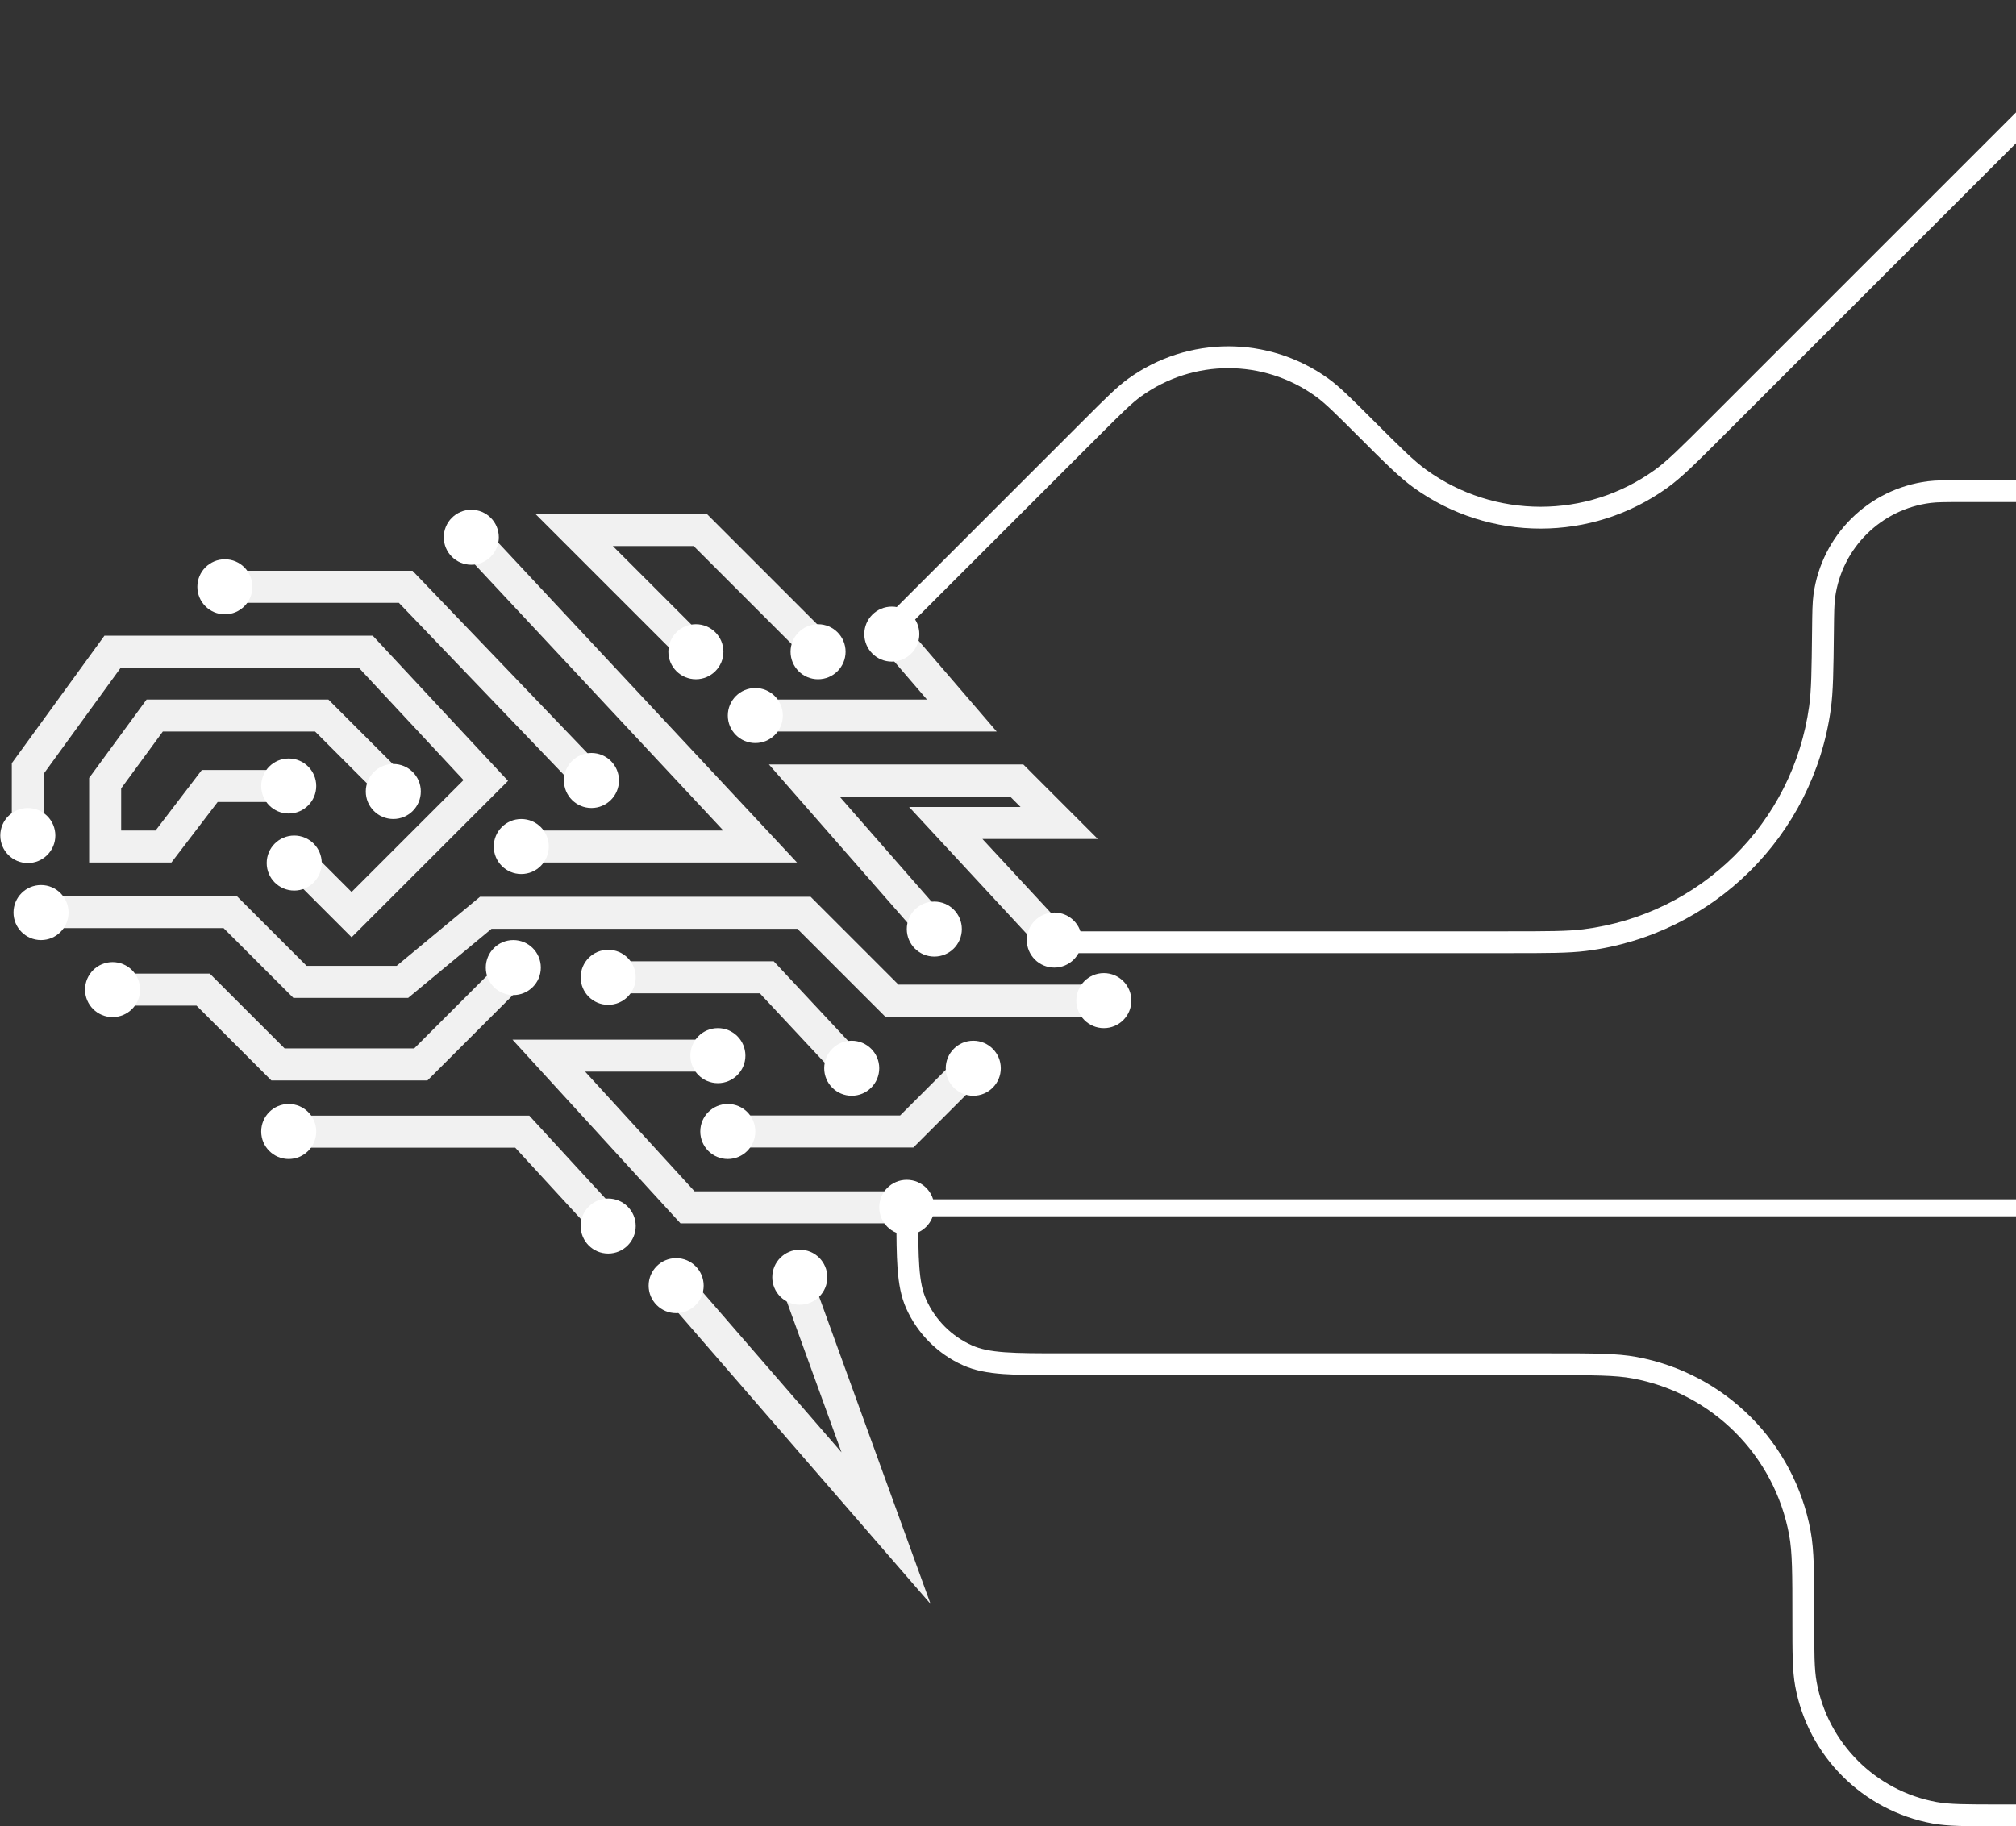 <svg width="831" height="753" viewBox="0 0 831 753" fill="none" xmlns="http://www.w3.org/2000/svg">
<rect x="0" y="0" width="831" height="753" fill="#333333" stroke="none"/>
<path d="M327.717 526.621L365.232 630.085L278.707 530.243" stroke="#F1F1F1" stroke-width="13.199" stroke-miterlimit="10"/>
<path d="M373.771 497.808H283.398L226.214 435.254H295.647" stroke="#F1F1F1" stroke-width="13.199" stroke-miterlimit="10"/>
<path d="M299.999 466.531H373.771L400.521 439.781" stroke="#F1F1F1" stroke-width="13.199" stroke-miterlimit="10"/>
<path d="M455.001 412.566H367.609L331.402 376.359H200.244L165.861 404.845H123.667L94.893 376.083H16.908" stroke="#F1F1F1" stroke-width="13.199" stroke-miterlimit="10"/>
<path d="M11.462 344.503V316.823L46.399 268.719H150.782L200.244 321.803L144.934 377.114L122.473 354.652" stroke="#F1F1F1" stroke-width="13.199" stroke-miterlimit="10"/>
<path d="M250.7 402.958H316.071L351.083 440.448" stroke="#F1F1F1" stroke-width="13.199" stroke-miterlimit="10"/>
<path d="M385.114 383.063L331.502 321.804H419.083L436.589 339.323H389.843L434.577 387.603" stroke="#F1F1F1" stroke-width="13.199" stroke-miterlimit="10"/>
<path d="M251.104 505.588L215.274 466.602H119.418" stroke="#F1F1F1" stroke-width="13.199" stroke-miterlimit="10"/>
<path d="M46.399 408.026H83.725L114.587 438.876H173.469L212.493 399.852" stroke="#F1F1F1" stroke-width="13.199" stroke-miterlimit="10"/>
<path d="M367.609 261.45L396.471 295.029H311.343" stroke="#F1F1F1" stroke-width="13.199" stroke-miterlimit="10"/>
<path d="M286.843 268.719L236.664 218.54H288.654L338.016 267.902" stroke="#F1F1F1" stroke-width="13.199" stroke-miterlimit="10"/>
<path d="M194.27 221.521L313.342 349.031H214.87" stroke="#F1F1F1" stroke-width="13.199" stroke-miterlimit="10"/>
<path d="M119.014 324.08H86.454L67.389 349.031H43.343V322.91L63.767 295.029H132.622L163.031 325.438" stroke="#F1F1F1" stroke-width="13.199" stroke-miterlimit="10"/>
<path d="M92.693 241.945H167.232L243.796 321.804" stroke="#F1F1F1" stroke-width="13.199" stroke-miterlimit="10"/>
<path d="M278.707 541.436C284.972 541.436 290.05 536.357 290.05 530.092C290.05 523.827 284.972 518.748 278.707 518.748C272.442 518.748 267.363 523.827 267.363 530.092C267.363 536.357 272.442 541.436 278.707 541.436Z" fill="white"/>
<path d="M329.678 537.964C335.943 537.964 341.022 532.885 341.022 526.62C341.022 520.355 335.943 515.277 329.678 515.277C323.413 515.277 318.334 520.355 318.334 526.62C318.334 532.885 323.413 537.964 329.678 537.964Z" fill="white"/>
<path d="M373.771 509.139C380.036 509.139 385.115 504.061 385.115 497.796C385.115 491.531 380.036 486.452 373.771 486.452C367.506 486.452 362.427 491.531 362.427 497.796C362.427 504.061 367.506 509.139 373.771 509.139Z" fill="white"/>
<path d="M299.999 477.875C306.264 477.875 311.343 472.796 311.343 466.531C311.343 460.266 306.264 455.187 299.999 455.187C293.734 455.187 288.655 460.266 288.655 466.531C288.655 472.796 293.734 477.875 299.999 477.875Z" fill="white"/>
<path d="M295.911 446.598C302.176 446.598 307.255 441.519 307.255 435.254C307.255 428.989 302.176 423.91 295.911 423.91C289.646 423.91 284.567 428.989 284.567 435.254C284.567 441.519 289.646 446.598 295.911 446.598Z" fill="white"/>
<path d="M401.187 451.792C407.452 451.792 412.531 446.713 412.531 440.448C412.531 434.183 407.452 429.104 401.187 429.104C394.922 429.104 389.843 434.183 389.843 440.448C389.843 446.713 394.922 451.792 401.187 451.792Z" fill="white"/>
<path d="M351.083 451.792C357.348 451.792 362.427 446.713 362.427 440.448C362.427 434.183 357.348 429.104 351.083 429.104C344.818 429.104 339.74 434.183 339.74 440.448C339.74 446.713 344.818 451.792 351.083 451.792Z" fill="white"/>
<path d="M455.001 423.91C461.266 423.91 466.344 418.832 466.344 412.567C466.344 406.302 461.266 401.223 455.001 401.223C448.736 401.223 443.657 406.302 443.657 412.567C443.657 418.832 448.736 423.91 455.001 423.91Z" fill="white"/>
<path d="M434.589 398.947C440.854 398.947 445.933 393.868 445.933 387.603C445.933 381.338 440.854 376.259 434.589 376.259C428.324 376.259 423.246 381.338 423.246 387.603C423.246 393.868 428.324 398.947 434.589 398.947Z" fill="white"/>
<path d="M385.127 394.419C391.392 394.419 396.471 389.341 396.471 383.076C396.471 376.811 391.392 371.732 385.127 371.732C378.862 371.732 373.783 376.811 373.783 383.076C373.783 389.341 378.862 394.419 385.127 394.419Z" fill="white"/>
<path d="M311.343 306.373C317.608 306.373 322.687 301.294 322.687 295.029C322.687 288.764 317.608 283.685 311.343 283.685C305.078 283.685 299.999 288.764 299.999 295.029C299.999 301.294 305.078 306.373 311.343 306.373Z" fill="white"/>
<path d="M367.608 272.794C373.873 272.794 378.952 267.715 378.952 261.45C378.952 255.185 373.873 250.107 367.608 250.107C361.343 250.107 356.265 255.185 356.265 261.45C356.265 267.715 361.343 272.794 367.608 272.794Z" fill="white"/>
<path d="M337.212 280.064C343.477 280.064 348.555 274.985 348.555 268.72C348.555 262.455 343.477 257.376 337.212 257.376C330.947 257.376 325.868 262.455 325.868 268.72C325.868 274.985 330.947 280.064 337.212 280.064Z" fill="white"/>
<path d="M286.844 280.064C293.109 280.064 298.188 274.985 298.188 268.72C298.188 262.455 293.109 257.376 286.844 257.376C280.579 257.376 275.5 262.455 275.5 268.72C275.5 274.985 280.579 280.064 286.844 280.064Z" fill="white"/>
<path d="M194.271 232.865C200.536 232.865 205.614 227.786 205.614 221.521C205.614 215.256 200.536 210.177 194.271 210.177C188.006 210.177 182.927 215.256 182.927 221.521C182.927 227.786 188.006 232.865 194.271 232.865Z" fill="white"/>
<path d="M214.87 360.375C221.135 360.375 226.214 355.297 226.214 349.032C226.214 342.767 221.135 337.688 214.87 337.688C208.605 337.688 203.527 342.767 203.527 349.032C203.527 355.297 208.605 360.375 214.87 360.375Z" fill="white"/>
<path d="M243.796 333.147C250.061 333.147 255.139 328.069 255.139 321.804C255.139 315.539 250.061 310.46 243.796 310.46C237.531 310.46 232.452 315.539 232.452 321.804C232.452 328.069 237.531 333.147 243.796 333.147Z" fill="white"/>
<path d="M92.692 253.289C98.957 253.289 104.036 248.21 104.036 241.945C104.036 235.68 98.957 230.601 92.692 230.601C86.427 230.601 81.348 235.68 81.348 241.945C81.348 248.21 86.427 253.289 92.692 253.289Z" fill="white"/>
<path d="M162.125 337.688C168.39 337.688 173.469 332.609 173.469 326.344C173.469 320.079 168.39 315 162.125 315C155.86 315 150.781 320.079 150.781 326.344C150.781 332.609 155.86 337.688 162.125 337.688Z" fill="white"/>
<path d="M119.014 335.424C125.279 335.424 130.358 330.345 130.358 324.08C130.358 317.815 125.279 312.737 119.014 312.737C112.749 312.737 107.67 317.815 107.67 324.08C107.67 330.345 112.749 335.424 119.014 335.424Z" fill="white"/>
<path d="M11.462 355.848C17.727 355.848 22.806 350.769 22.806 344.504C22.806 338.239 17.727 333.16 11.462 333.16C5.197 333.16 0.118 338.239 0.118 344.504C0.118 350.769 5.197 355.848 11.462 355.848Z" fill="white"/>
<path d="M16.907 387.603C23.172 387.603 28.251 382.524 28.251 376.259C28.251 369.994 23.172 364.915 16.907 364.915C10.643 364.915 5.564 369.994 5.564 376.259C5.564 382.524 10.643 387.603 16.907 387.603Z" fill="white"/>
<path d="M46.399 419.371C52.664 419.371 57.742 414.292 57.742 408.027C57.742 401.762 52.664 396.683 46.399 396.683C40.134 396.683 35.055 401.762 35.055 408.027C35.055 414.292 40.134 419.371 46.399 419.371Z" fill="white"/>
<path d="M119.014 477.875C125.279 477.875 130.358 472.796 130.358 466.531C130.358 460.266 125.279 455.187 119.014 455.187C112.749 455.187 107.67 460.266 107.67 466.531C107.67 472.796 112.749 477.875 119.014 477.875Z" fill="white"/>
<path d="M211.587 410.29C217.852 410.29 222.931 405.212 222.931 398.947C222.931 392.682 217.852 387.603 211.587 387.603C205.322 387.603 200.244 392.682 200.244 398.947C200.244 405.212 205.322 410.29 211.587 410.29Z" fill="white"/>
<path d="M121.277 367.191C127.542 367.191 132.621 362.113 132.621 355.848C132.621 349.583 127.542 344.504 121.277 344.504C115.012 344.504 109.933 349.583 109.933 355.848C109.933 362.113 115.012 367.191 121.277 367.191Z" fill="white"/>
<path d="M250.699 414.302C256.964 414.302 262.043 409.223 262.043 402.958C262.043 396.694 256.964 391.615 250.699 391.615C244.434 391.615 239.356 396.694 239.356 402.958C239.356 409.223 244.434 414.302 250.699 414.302Z" fill="white"/>
<path d="M250.699 516.861C256.964 516.861 262.043 511.782 262.043 505.517C262.043 499.252 256.964 494.174 250.699 494.174C244.434 494.174 239.356 499.252 239.356 505.517C239.356 511.782 244.434 516.861 250.699 516.861Z" fill="white"/>
<path fill-rule="evenodd" clip-rule="evenodd" d="M944 28.948L943.879 28.827C937.024 21.972 931.716 16.665 927.15 12.685C922.527 8.655 918.42 5.764 913.892 3.9C902.552 -0.769 889.827 -0.769 878.487 3.9C873.958 5.764 869.851 8.655 865.228 12.685C860.662 16.665 855.354 21.972 848.499 28.827L848.378 28.948L704.299 173.027C692.709 184.618 687.284 190.022 682.079 193.77C653.981 214.005 616.091 214.005 587.992 193.77C582.788 190.022 577.363 184.618 565.772 173.027L565.368 172.623L565.368 172.622C556.847 164.102 552.163 159.417 547.538 156.087C522.93 138.365 489.747 138.365 465.139 156.087C460.514 159.417 455.83 164.102 447.309 172.623L446.905 173.027L356.623 263.31L362.987 269.674L453.269 179.391C462.296 170.364 466.44 166.241 470.399 163.39C491.865 147.931 520.812 147.931 542.279 163.39C546.237 166.241 550.381 170.364 559.408 179.391L559.824 179.806C570.897 190.88 576.862 196.845 582.733 201.073C613.972 223.571 656.099 223.571 687.339 201.073C693.209 196.846 699.174 190.881 710.247 179.807L710.248 179.806L710.663 179.391L854.742 35.312C861.743 28.311 866.835 23.223 871.141 19.469C875.417 15.743 878.672 13.556 881.913 12.222C891.058 8.457 901.32 8.457 910.465 12.222C913.706 13.556 916.962 15.743 921.237 19.469C925.543 23.223 930.635 28.311 937.636 35.312L944 28.948ZM809.501 198H809.075C802.068 198 798.105 198 794.7 198.43C770.244 201.52 750.907 220.641 747.542 245.061C747.074 248.461 747.029 252.424 746.951 259.432L746.946 259.857C746.758 276.592 746.66 284.542 745.746 291.173C739.109 339.341 700.968 377.056 652.729 383.152C646.088 383.991 638.137 384 621.401 384H429.093V393H621.401H621.868C638.028 393 646.582 393 653.857 392.081C706.134 385.475 747.47 344.602 754.662 292.401C755.663 285.138 755.759 276.583 755.94 260.423L755.945 259.958C756.03 252.411 756.077 249.055 756.458 246.289C759.267 225.902 775.411 209.939 795.828 207.359C798.598 207.009 801.954 207 809.501 207H963.575V198H809.501ZM368.001 501.5H369.502C369.507 510.255 369.553 517.226 369.971 522.953C370.447 529.467 371.422 534.723 373.557 539.493C378.226 549.927 386.575 558.276 397.009 562.945C401.779 565.079 407.034 566.055 413.549 566.531C419.981 567 427.984 567 438.319 567H438.501H638.626C657.133 567 665.777 567.019 672.902 568.331C705.749 574.377 731.451 600.079 737.498 632.927C738.809 640.051 738.828 648.696 738.828 667.202V667.847V667.848V667.849C738.828 681.453 738.828 688.933 739.993 695.264C745.289 724.031 767.798 746.54 796.565 751.835C802.895 753.001 810.375 753.001 823.98 753H823.98H823.981H824.626H950.559V744H824.626C810.211 744 803.613 743.982 798.194 742.984C773.099 738.365 753.464 718.729 748.844 693.634C747.847 688.216 747.828 681.617 747.828 667.202V666.539C747.828 648.858 747.828 639.333 746.349 631.297C739.626 594.777 711.051 566.202 674.531 559.479C666.495 558 656.971 558 639.291 558H639.29H639.289H638.626H438.501C427.946 558 420.271 557.998 414.205 557.554C408.183 557.115 404.101 556.258 400.685 554.73C392.27 550.964 385.537 544.232 381.772 535.817C380.243 532.401 379.387 528.319 378.947 522.297C378.555 516.923 378.508 510.285 378.502 501.5H882.438V494.5H368.001V501.5Z" fill="white"/>
</svg>
